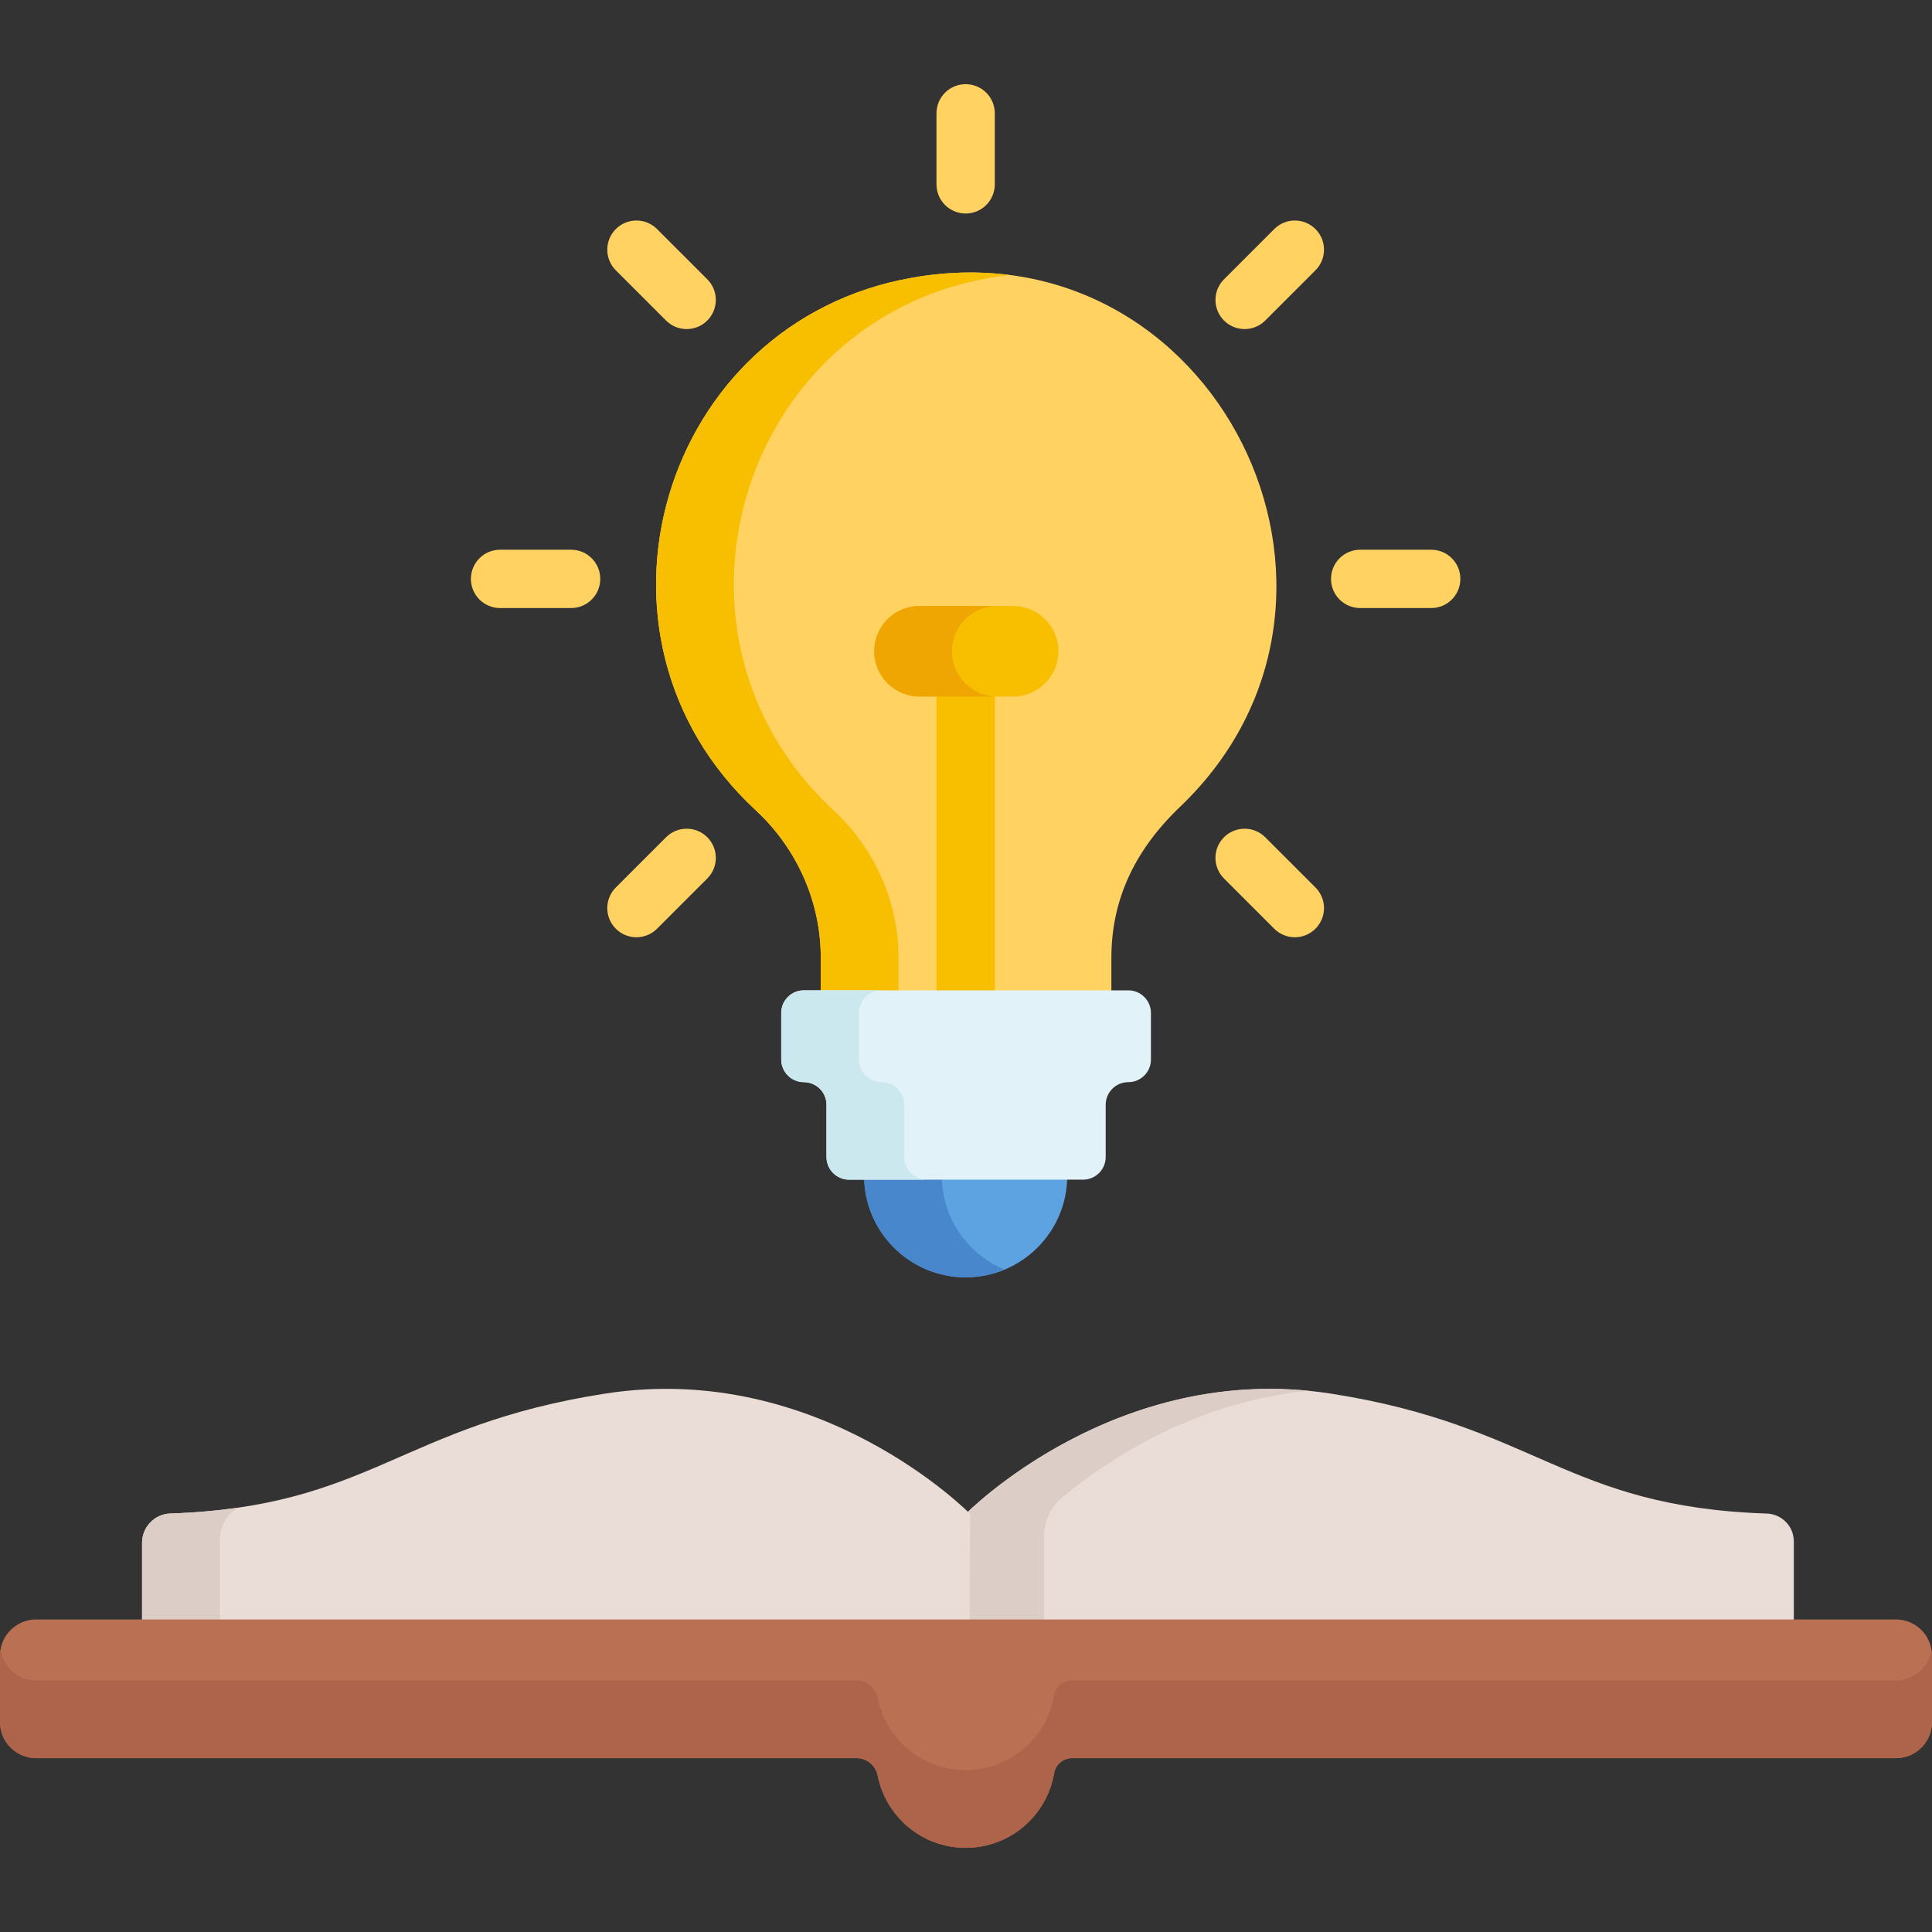 <?xml version="1.0" encoding="iso-8859-1"?>
<!-- Generator: Adobe Illustrator 19.0.0, SVG Export Plug-In . SVG Version: 6.00 Build 0)  -->
<svg version="1.1" id="Capa_1" xmlns="http://www.w3.org/2000/svg" xmlns:xlink="http://www.w3.org/1999/xlink" x="0px" y="0px"
	 viewBox="0 0 512 512" style="enable-background:new 0 0 512 512;" xml:space="preserve">
<rect x="0" y="0" width="512" height="512" fill="#333333" stroke="none"/>
<path style="fill:#FFD261;" d="M241.768,73.591c-66.633,11.666-91.413,94.913-41.506,141.123
	c10.922,10.107,17.251,24.227,17.254,39.108v9.66l0,0h77.01l0,0v-9.66c0.003-14.495,5.488-27.875,18.19-39.997
	C371.001,158.169,321.969,59.385,241.768,73.591z"/>
<g>
	<path style="fill:#F8BF00;" d="M220.868,214.714c-49.908-46.21-25.128-129.457,41.506-141.123c1.697-0.301,3.374-0.532,5.042-0.733
		c-8.089-1.022-16.671-0.857-25.647,0.733c-66.633,11.666-91.413,94.913-41.506,141.123c10.922,10.107,17.251,24.227,17.254,39.108
		v9.66l0,0h20.605v-9.66C238.119,238.941,231.79,224.821,220.868,214.714z"/>
	<path style="fill:#F8BF00;" d="M255.917,277.389c-4.267,0-7.727-3.459-7.727-7.727v-89.861c0-4.267,3.459-7.727,7.727-7.727
		c4.267,0,7.727,3.459,7.727,7.727v89.861C263.644,273.93,260.184,277.389,255.917,277.389z"/>
</g>
<path style="fill:#5DA3E2;" d="M255.917,338.506c14.865,0,26.916-12.051,26.916-26.916h-53.832
	C229.001,326.455,241.052,338.506,255.917,338.506z"/>
<path style="fill:#4887CC;" d="M249.606,311.59h-20.605c0,14.865,12.051,26.916,26.916,26.916c3.65,0,7.128-0.73,10.302-2.046
	C256.467,332.415,249.606,322.805,249.606,311.59z"/>
<path style="fill:#EADCD6;" d="M468.207,401.107c-53.411-1.771-61.197-23.36-115.626-31.801
	c-56.776-8.805-96.665,31.917-96.665,31.917l0.178,28.982H475.38V408.48C475.38,404.486,472.199,401.239,468.207,401.107z"/>
<path style="fill:#DDCDC7;" d="M346.771,368.574c-53.667-5.306-90.854,32.649-90.854,32.649l0.178,28.982H276.7v-23.168
	c0-3.872,1.699-7.544,4.656-10.044C290.927,388.899,314.64,371.74,346.771,368.574z"/>
<path style="fill:#EADCD6;" d="M160.448,369.306c-54.33,8.425-62.186,29.952-115.335,31.791c-4.168,0.144-7.464,3.588-7.464,7.758
	v21.349h219.285l0.178-28.982C257.113,401.223,217.225,360.502,160.448,369.306z"/>
<path style="fill:#DDCDC7;" d="M58.255,408.025c0-3.592,1.932-6.755,4.826-8.474c-5.402,0.78-11.331,1.316-17.967,1.546
	c-4.168,0.144-7.464,3.588-7.464,7.758v21.349h20.605V408.025z"/>
<path style="fill:#BA7052;" d="M502.434,429.175H9.566c-5.283,0-9.566,4.283-9.566,9.566v17.62c0,5.283,4.283,9.566,9.566,9.566
	h217.453c2.753,0,5.052,1.985,5.592,4.684c2.175,10.883,11.783,19.083,23.306,19.083c11.759,0,21.524-8.539,23.431-19.755
	c0.395-2.324,2.426-4.013,4.784-4.013h218.302c5.283,0,9.566-4.283,9.566-9.566v-17.62C512,433.458,507.717,429.175,502.434,429.175
	z"/>
<path style="fill:#AD644B;" d="M502.434,445.322H284.131c-2.357,0-4.388,1.689-4.784,4.013
	c-1.907,11.216-11.671,19.755-23.431,19.755c-11.523,0-21.131-8.2-23.306-19.083c-0.54-2.7-2.839-4.684-5.592-4.684H9.566
	c-4.774,0-8.72-3.501-9.438-8.074C0.051,437.736,0,438.232,0,438.741v17.62c0,5.283,4.283,9.566,9.566,9.566h217.453
	c2.753,0,5.052,1.985,5.592,4.685c2.175,10.883,11.783,19.083,23.306,19.083c11.759,0,21.524-8.539,23.431-19.755
	c0.395-2.324,2.426-4.013,4.784-4.013h218.302c5.284,0,9.566-4.283,9.566-9.566v-17.62c0-0.509-0.051-1.005-0.128-1.492
	C511.154,441.821,507.208,445.322,502.434,445.322z"/>
<path style="fill:#E1F3F9;" d="M299.014,262.451H213.03c-3.311,0-5.995,2.684-5.995,5.995v12.341c0,3.311,2.684,5.995,5.995,5.995
	l0,0c3.311,0,5.995,2.684,5.995,5.995v13.848c0,3.311,2.684,5.995,5.995,5.995h62.004c3.311,0,5.995-2.684,5.995-5.995v-13.848
	c0-3.311,2.684-5.995,5.995-5.995l0,0c3.311,0,5.995-2.684,5.995-5.995v-12.341C305.009,265.135,302.325,262.451,299.014,262.451z"
	/>
<path style="fill:#CBE8EF;" d="M239.63,306.625v-13.848c0-3.311-2.684-5.995-5.995-5.995c-3.311,0-5.995-2.684-5.995-5.995v-12.341
	c0-3.311,2.684-5.995,5.995-5.995H213.03c-3.311,0-5.995,2.684-5.995,5.995v12.341c0,3.311,2.684,5.995,5.995,5.995
	c3.311,0,5.995,2.684,5.995,5.995v13.848c0,3.311,2.684,5.995,5.995,5.995h20.605C242.314,312.62,239.63,309.936,239.63,306.625z"/>
<path style="fill:#F8BF00;" d="M268.486,160.579H243.68c-6.605,0-12.01,5.404-12.01,12.01s5.405,12.01,12.01,12.01h24.806
	c6.605,0,12.01-5.404,12.01-12.01S275.091,160.579,268.486,160.579z"/>
<path style="fill:#EFA603;" d="M252.275,172.589c0-6.606,5.405-12.01,12.01-12.01H243.68c-6.606,0-12.01,5.404-12.01,12.01
	c0,6.605,5.405,12.01,12.01,12.01h20.605C257.679,184.599,252.275,179.195,252.275,172.589z"/>
<g>
	<path style="fill:#FFD261;" d="M379.285,161.139h-18.824c-4.267,0-7.727-3.459-7.727-7.727c0-4.267,3.459-7.727,7.727-7.727h18.824
		c4.267,0,7.727,3.459,7.727,7.727C387.012,157.68,383.553,161.139,379.285,161.139z"/>
	<path style="fill:#FFD261;" d="M151.349,161.139h-18.824c-4.267,0-7.727-3.459-7.727-7.727c0-4.267,3.459-7.727,7.727-7.727h18.824
		c4.267,0,7.727,3.459,7.727,7.727C159.075,157.68,155.616,161.139,151.349,161.139z"/>
	<path style="fill:#FFD261;" d="M337.684,246.12l-13.311-13.311c-3.018-3.018-3.018-7.91,0-10.928c3.017-3.016,7.91-3.016,10.927,0
		l13.311,13.311c3.018,3.018,3.018,7.91,0,10.928C345.593,249.137,340.702,249.136,337.684,246.12z"/>
	<path style="fill:#FFD261;" d="M176.509,84.944l-13.31-13.311c-3.018-3.018-3.018-7.91,0-10.927c3.017-3.017,7.91-3.018,10.927,0
		l13.31,13.311c3.018,3.018,3.018,7.91,0,10.927C184.419,87.961,179.526,87.962,176.509,84.944z"/>
	<path style="fill:#FFD261;" d="M255.905,56.583c-4.267,0-7.727-3.459-7.727-7.727V30.032c0-4.267,3.459-7.727,7.727-7.727
		s7.727,3.459,7.727,7.727v18.824C263.632,53.123,260.172,56.583,255.905,56.583z"/>
	<path style="fill:#FFD261;" d="M163.198,246.12c-3.018-3.017-3.018-7.91,0-10.927l13.31-13.311
		c3.017-3.018,7.91-3.017,10.927-0.001c3.018,3.017,3.018,7.91,0,10.927l-13.31,13.311
		C171.109,249.137,166.217,249.137,163.198,246.12z"/>
	<path style="fill:#FFD261;" d="M324.374,84.944c-3.018-3.017-3.018-7.91,0-10.927l13.311-13.311c3.017-3.017,7.91-3.017,10.927,0
		c3.018,3.017,3.018,7.91,0,10.927l-13.311,13.311C332.283,87.961,327.391,87.961,324.374,84.944z"/>
</g>
<g>
</g>
<g>
</g>
<g>
</g>
<g>
</g>
<g>
</g>
<g>
</g>
<g>
</g>
<g>
</g>
<g>
</g>
<g>
</g>
<g>
</g>
<g>
</g>
<g>
</g>
<g>
</g>
<g>
</g>
</svg>
